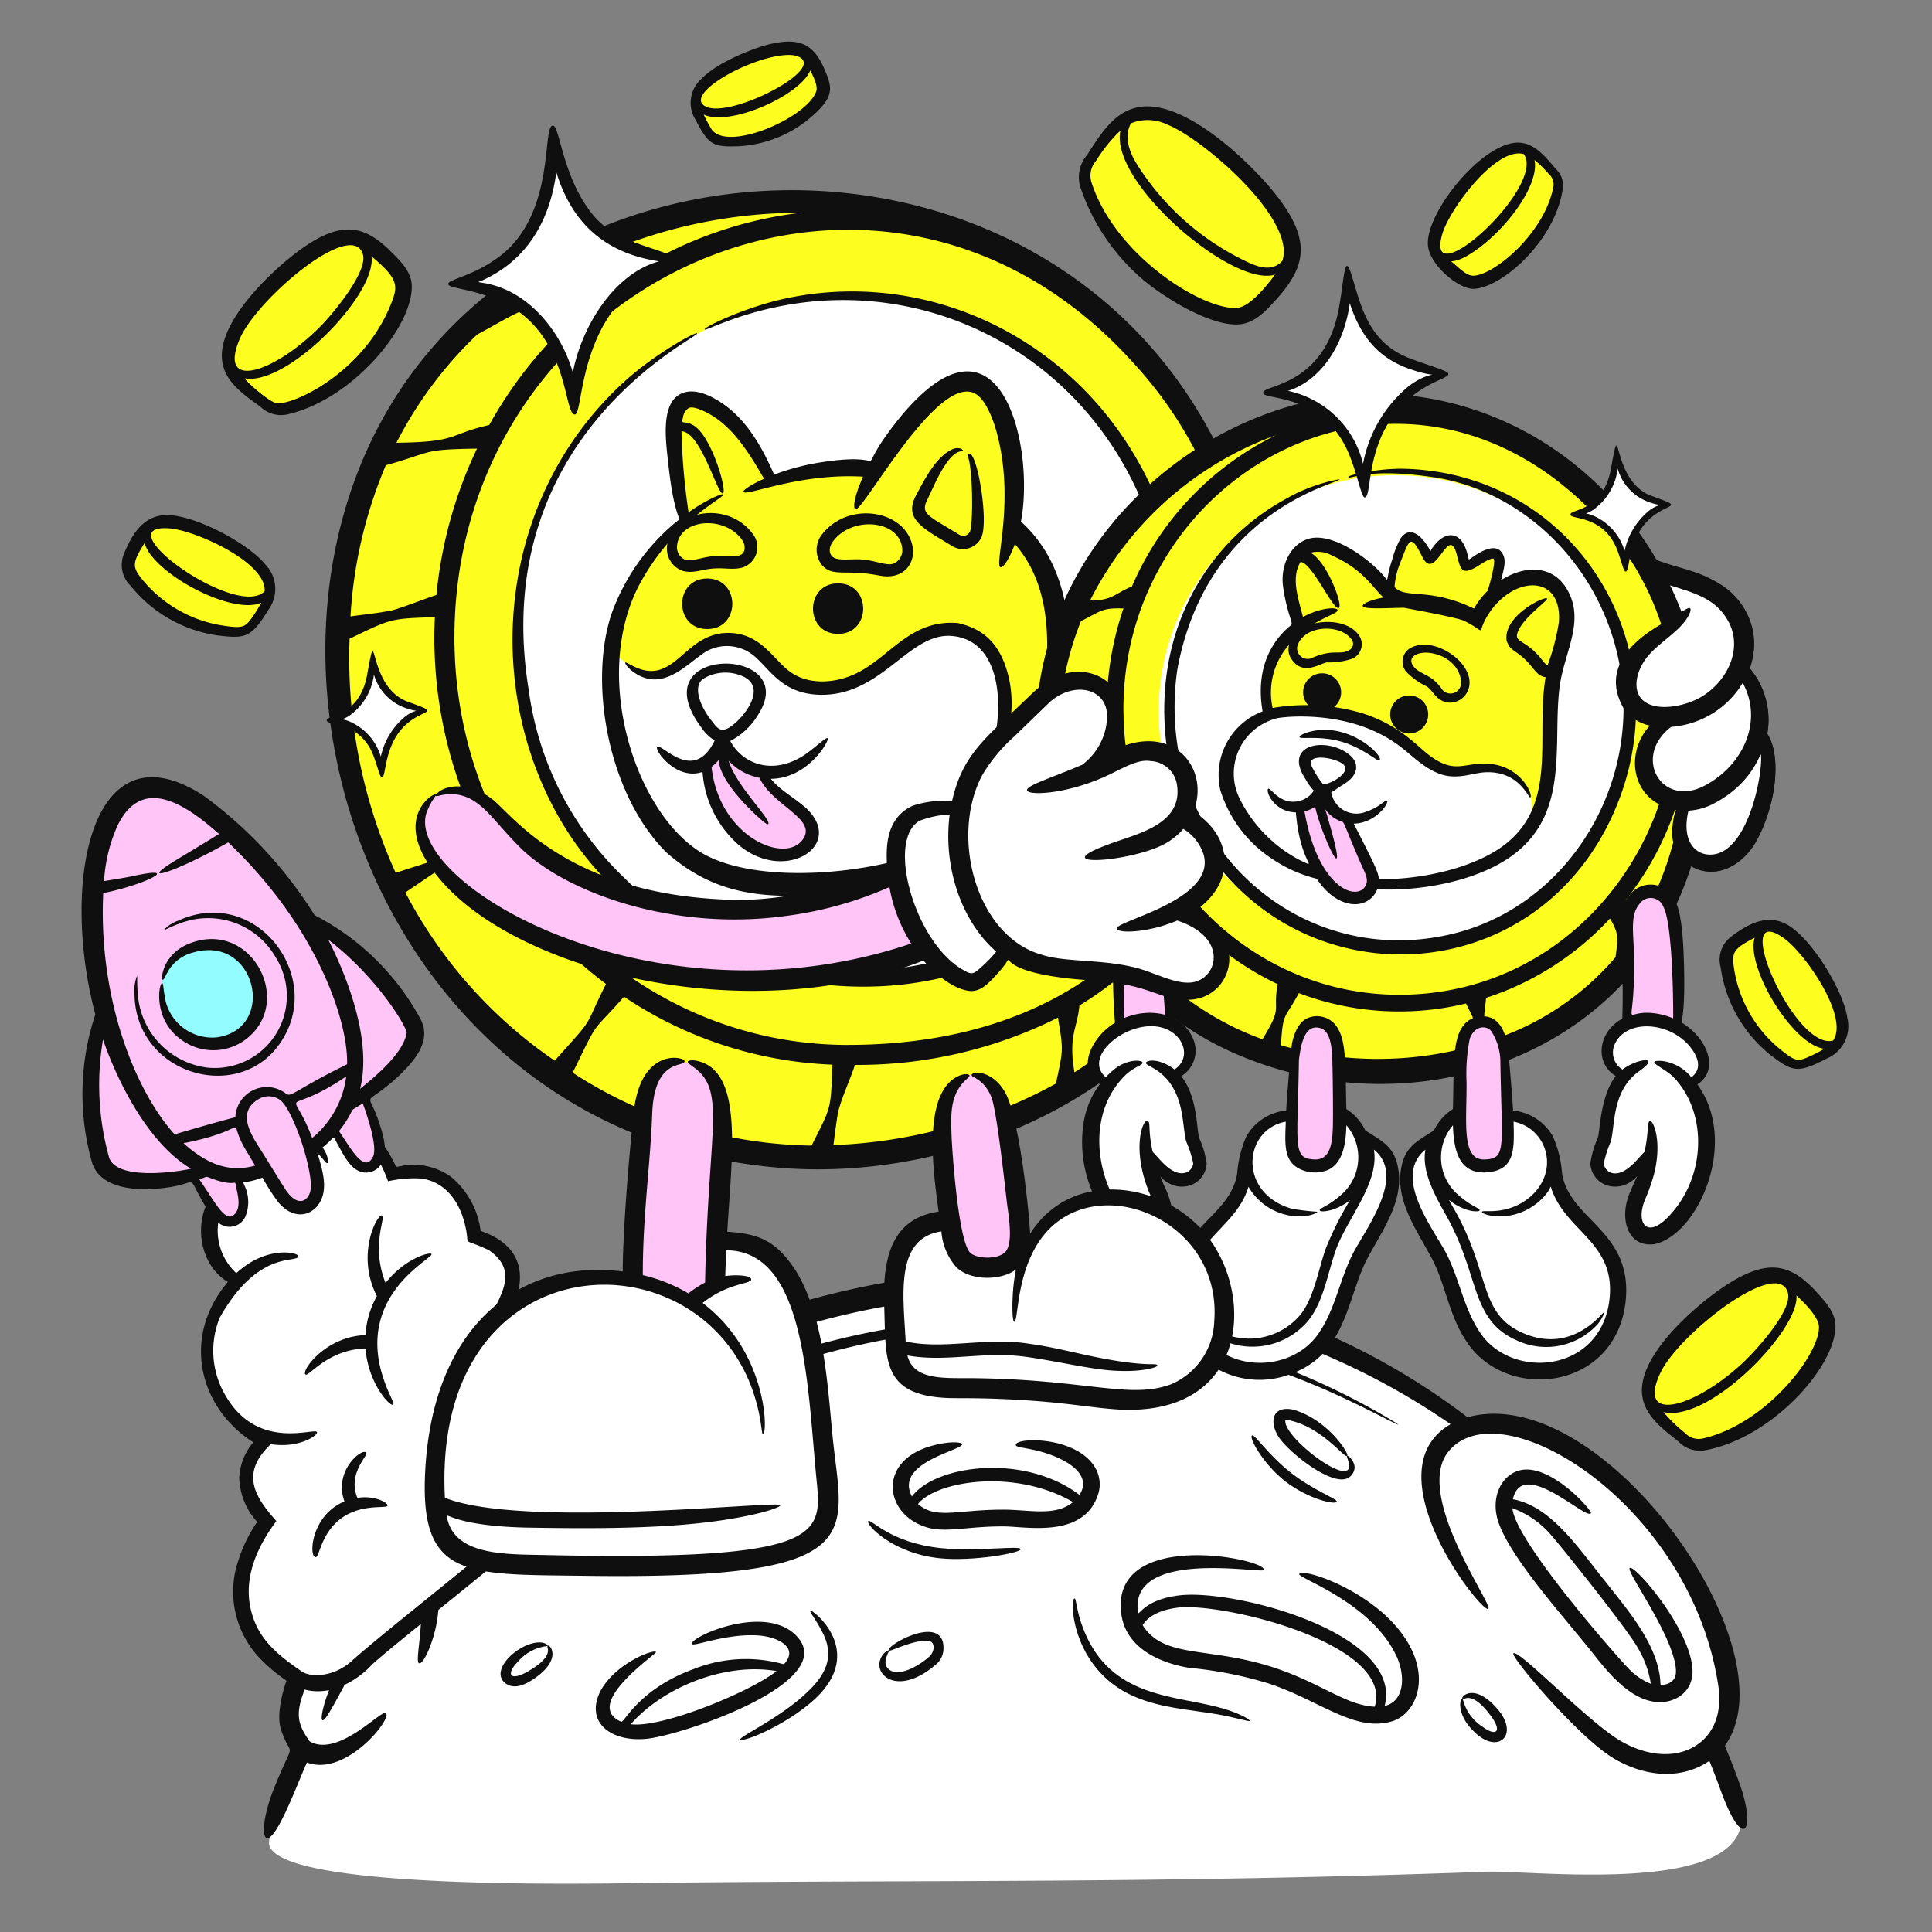 <svg xmlns="http://www.w3.org/2000/svg" width="320" height="320" fill="none"><rect width="100%" height="100%" fill="#808080" stroke="none"/><path fill="#FFC5F6" d="M221.44 122.288c3.475 6.712 7.875 1.424 16.32.182 1.206-.177 1.793 0 2.414 1.583.59 1.504 3.41 9.342 2.679 10.774-.463.906-1.345.976-6.133 2.224-10.24 2.664-21.403 7.029-29.147-7.56-3.708-6.984-6.034-21.819-5.644-23.592a8.049 8.049 0 0 1 7.088-5.649c9.144-.604 6.698 10.993 12.423 22.038z"/><path fill="#fff" d="M239.747 119.2c1.211 8.509 3.211 17.195 9.821 22.699 1.844 1.536 2.804 1.107 3.83-.144 2.982-3.635 2.947-4.717 6.422-2.838a14.727 14.727 0 0 0 12.96.408c1.266-.584 4.114-2.375 5.839-.592.496.708.897 1.476 1.198 2.288 1.365 2.441 5.111 2.59 7.36.923 3.04-2.251 3.723-6.771 3.906-7.127a36.261 36.261 0 0 0 1.485-10.489 10.143 10.143 0 0 0-.597-1.739 41.325 41.325 0 0 1-1.469-7.896c-.378-2.212-1.48-1.725-1.92-4.413-.334-2.019 1.034-6.058-3.149-10.72-5.07-5.643-11.142-4.603-15.425-7.464-4.364-2.915-6.73-10.525-12.652-10.162-3.297.202-5.75 3.477-6.126 6.76a19.242 19.242 0 0 0 2.122 9.563c.92 2.151.729 2.751-.058 4.039-4.453 7.273-4.664 7.824-5.299 8.201-1.053.626-3.448-.059-6.952 1.853-2.021 1.098-1.651 4.351-1.296 6.85z"/><path fill="#0F0F0F" d="M292.715 121.531c.338-1.91.253-3.87-.248-5.744a13.275 13.275 0 0 0-2.656-5.099c2.282-6.341-.771-13.266-9.509-16.063-3.857-1.268-7.083-1.745-9.76-4.216-2.707-2.53-4.44-6.355-8.197-8.497-8.82-4.923-17.811 6.749-8.865 18.454a24.812 24.812 0 0 0-6.199 9.391c-8.278-1.541-9.841 2.677-9.236 11.065-1.543.356-12.517 4.082-13.552 3.546-3.466-1.795-5.909-14.08-6.623-17.906a7.924 7.924 0 0 0-4.257-5.873c-2.4-1.165-4.4-.717-4.372-.346.013.48 3.444.944 5.052 3.795.96 1.653.684 2.866 1.308 6.964.48 3.168 2.986 13.001 5.472 14.825 3.295 3.08 3.304 2.603 17.356-1.669 1.92 12.184 5.249 9.658.518 11.143-8.835 2.776-19.216 6.933-27.477-4.088-4.293-5.73-6.92-16.09-8.211-23.738-.944-5.12 5.346-6.72 5.28-7.174-.043-1.056-8.266.845-7.608 7.457.662 8.532 3.238 19.261 7.885 25.44 10.021 13.341 22.731 7.901 34.166 4.312 1.815 3.114 6.095 8.544 9.339 6.968 1.624-.737 2.474-2.345 4.669-5.409a16.743 16.743 0 0 0 20.176.18c1.213 5.623 8.343 7.344 12.861 1.44 2.907-3.782 5.822-14.289 2.688-19.158zm-4.058-8.424c3.464 6.4.018 13.786-6.459 17.102-7.091 3.562-11.854-4.936-5.385-9.82a15.133 15.133 0 0 0 11.844-7.282zm-33.348 24.64c-4.402 4.787-3.612 5.389-6.44 2.544-5.56-5.586-8.426-17.95-7.68-25.489.3-1.92.928-2.455 2.72-2.677a15.015 15.015 0 0 1 2.796-.071 32.915 32.915 0 0 0 3.12 18.226 29.773 29.773 0 0 0 5.484 7.466v.001zm-2.496-8.939a31.541 31.541 0 0 1-3.068-16.656 21.885 21.885 0 0 1 5.242-10.002c1.76 1.952 3.795 3.935 3.458 6.62-.144 1.408-.48 2.251-.236 2.368.32.182 2.32-2.153 1.706-5.261-.53-2.712-2.859-4.949-4.352-7.323-5.869-9.28-.373-16.935 5.19-13.722 2.76 1.514 4.671 5.333 7.52 8 3.284 3.067 7.005 3.613 10.988 4.949 15.459 5.024 5.44 21.44-5.234 19.2-3.077-.589-3.862-3.567-2.56-6.453 1.618-3.581 5.301-5.144 7.272-7.52 1.072-1.248 1.355-2.138 1.182-2.254-.204-.14-.825.449-2.044 1.289-2.434 1.76-6.644 3.149-8.879 7.266-2.494 4.667-.662 9.707 4.293 10.852-4.613 4.981-2.65 12.892 4.278 14.026a11.517 11.517 0 0 0-.531 2.469c-10.158 6.534-19.693 1.584-24.225-7.856v.008zM284 141.488c-2.978.512-5.6-1.973-4.338-7.213a10.4 10.4 0 0 0 4.066-1.112c6.833-3.494 7.877-8.945 7.944-8.097.297 3.363-2.117 15.481-7.672 16.422z"/><path fill="#fff" d="M48.96 290.28c-.48-4.371-4.869-7.13 4.187-20.85 3.638-5.512 5.14-6.944 12.64-8.704 2.584-.606 3.746-.7 7.25-5.489.13-.179 4.099-6.85 7.179-7.762 1.041-.309-.491-.907 18.787-14.541 7.029-4.971 17.792-9.374 18.65-9.859 10.56-5.963 44.134-12.51 58.211-10.765 5.92.735 10.107.112 15.821 1.834 14.06 4.238 30.539 6.936 42.15 15.93a48.885 48.885 0 0 0 8.08 5.318c4.722 2.269 12.067-6.018 32.984 18.187 6.522 7.546 12.206 18.699 11.422 28.64-.32 4.115-3.649 5.12-1.624 8.725.556.986 3.85 9.936 3.703 11.061-1.539 11.84-34.691 7.741-42.28 8.017-54.435 1.975-92.037 1.328-138.069 1.84-7.52.085-64.814 1.469-63.475-6.968.773-4.82 4.832-10.572 4.384-14.614z"/><path fill="#0F0F0F" d="M280.332 276.626c-.257-6.765-9.627-17.57-10.4-16.917-.489.411 3.607 6.147 6.071 11.6.699 1.576 2.24 5.296 1.28 6.773-.344.45-.833.767-1.384.899-1.346.32-.573.405-1.152-2.312-1.155-5.391-5.335-10.24-8.736-14.576-4.557-5.629-9.048-12.592-15.429-13.771 1.534-7.04 12.082 3.476 12.92 2.324.304-.412-6.72-8.353-11.742-7.118-3.052.726-5.034 4.547-3.52 8.752 2.256 6.293 11.379 16.15 16.105 22.208 2.288 2.88 5.397 6.438 8.987 7.248 3.159.824 7.125-.914 7-5.11zm-10.334 0c-1.176-1.082-19.008-21.181-19.498-26.82a15.156 15.156 0 0 1 6.512 4.573c1.413 1.563 12.32 15.186 14.144 18.367a16.776 16.776 0 0 1 2.274 6.142 10.393 10.393 0 0 1-3.432-2.258v-.004zm-36.424-3.861c-4.692-8.979-18.124-13.28-18.377-12.04-.203.672 11.661 4.569 15.961 13.28 1.684 3.339 1.565 7.779-1.822 8.558 3.162-12.027-24.749-19.392-33.944-18.326-6.202.718-6.814 3.744-6.92 2.758-1.403-10.579 20.64-6.293 20.835-6.957.664-1.824-25.521-7.076-23.581 7.322.716 5.304 5.866 8.011 11.296 8.894a65.037 65.037 0 0 1 13.189 2.612c8.123 2.678 13.97 7.908 20.01 6.331 3.969-.951 6.55-6.37 3.353-12.432zm-22.492 3.469c-10.864-3.592-18.276-1.404-21.823-7.063 1.235-1.987 3.992-2.736 6.32-2.944 8.178-.547 35.311 6.274 32.117 16.456-4.789-.227-8.878-3.902-16.614-6.449zm-29.733-33.226c-3.188-5.23-13.32-4.96-13.098-3.651.037.416 1.92.416 4.64 1.224 3.798 1.147 8.093 3.63 5.907 7.016-9.269-6.973-23.904-4.917-27.75.264-3.04-5.653 8.563-7.68 8.31-8.671-.078-.32-1.966-.56-5.04.29-9.014 2.49-7.83 11.19-1.089 13.403 3.152 1.098 6.852-.07 12.816-.065 3.68-.06 13.6 2.214 15.902-5.533a5.432 5.432 0 0 0-.598-4.277zm-15.308 7.04c-7.603 0-11.012 1.666-13.988-.941 3.128-3.864 16.054-5.896 25.673-.32-2.936 2.451-7.296 1.232-11.685 1.261zM59.056 275.547c-2.975 5.167-5.036 9.581-5.636 9.378-.56-.189.623-5.111 3.716-10.483 3.092-5.373 6.755-8.866 7.2-8.48.476.417-2.306 4.419-5.28 9.585zm73.281-4.115c-4.976-6.293-18.323-.214-17.713.866.265.47 5.398-1.648 10.491-1.44 3.2.065 7.48 1.838 4.722 4.8a23.297 23.297 0 0 0-14.781.729c-9.343 3.36-11.624 9.027-12.187 8.775-6.508-2.88 5.92-11.221 5.784-11.52-.232-.573-6.628 1.75-9.181 6.409-2.615 5.12 1.579 8.434 7.379 7.97 5.331-.365 31.405-8.967 25.486-16.589zm-27.873 14.154c5.44-6.176 15.68-10.274 24.16-8.8-4.237 3.388-18.941 9.48-24.16 8.8zm107.291-47.626c-1.579-2.52-.982-5.189 2.421-4.48 5.693 1.581 9.387 7.344 8.96 7.68-.48.373-4.066-4.64-9.418-5.872-.169-.054-.817-.16-.825-.011-.32 2.88 11.296 11.6 10.536 7.128-.16-.717-.421-1.165-.293-1.245.192-.138 1.176.8 1.232 1.822a2.07 2.07 0 0 1-1.28 1.906c-2.863 1.128-9.842-4.549-11.333-6.928zm-97.664 12.28c-2.925-.52-4.509-2.757-1.69-4.8 4.996-3.153 11.744-2.027 11.703-1.478-.045.589-6.223-.082-10.674 3.04-.144.081-.675.494-.563.605 1.888 2.158 16.208-.562 12.358-3.023-.64-.361-1.144-.469-1.12-.617.036-.236 1.386-.335 2.18.31a2.063 2.063 0 0 1 .548 2.24c-1.073 2.843-9.972 4.203-12.742 3.723zm40.841 25.522c-5.784 4.944-9.856 2.107-9.212-.618.299-1.264 1.376-1.92 1.508-1.749.122.138-1.168 1.818-.2 2.907 1.562 1.76 5.112-.377 6.778-1.808 1.094-.939 1.014-2.339.298-2.617-2.264-.613-6.661 1.76-6.88 1.518-.743-.763 9.104-6.321 9.048-.411a3.461 3.461 0 0 1-1.34 2.778zM83.75 278.84c-3.04-2.317 2.903-7.394 6.172-6.747.61.121.82.496.748.544a7.553 7.553 0 0 0-4.992 2.71c-1.85 1.898-1.29 3.258 1.855 1.44 4.389-2.545 2.976-3.928 3.137-4.144.186-.613 2.805 2.037-2.299 5.463-1.44.958-3.14 1.744-4.62.734zm160.876 8.414c-3.711-3.2-2.759-6.316-2.333-5.827a7.534 7.534 0 0 0 3.313 4.611c2.125 1.6 3.386.86 1.191-2.017-3.077-4.032-4.271-2.459-4.504-2.594-.656-.107 1.661-3.048 5.707 1.6 3.64 4.173.357 7.45-3.374 4.227z"/><path fill="#0F0F0F" d="M187.797 280.968c-10.434-4.56-10.65-16.368-9.808-16.206.297-.016.28 2.214 1.582 5.387 4.462 10.88 14.47 10.616 22.098 12.585 3.484.9 5.422 2.098 5.318 2.28-.11.234-2.131-.532-5.573-1.108-4.517-.757-9.225-1.018-13.617-2.938zm-32.117-22.87c-7.968-.8-12.402-5.725-11.864-6.163.449-.432 3.593 3.612 12.043 4.48 5.894.603 13.138-.471 13.216.16.078.63-7.914 2.08-13.395 1.523zm-19.85 22.451c-4.328 4.64-12.921 8.245-13.203 7.539-.19-.48 7.56-3.966 11.958-8.691 2.56-2.743 3.397-5.482 1.74-8.84-1.152-2.336-2.338-3.637-2.119-3.813.263-.235 8.738 6.19 1.624 13.805zm76.97-35.259c-3.52-2.754-6.027-7.2-5.419-7.535.44-.245 2.611 3.187 6.462 6.199 3.851 3.011 7.706 4.292 7.574 4.779-.148.547-4.675-.359-8.617-3.443z"/><path fill="#0F0F0F" d="M288.112 295.374a124.396 124.396 0 0 0-2.429-6.217c11.488-15.691-20.11-60.583-42.622-54.415-51.456-39.329-131.373-30.608-174.97 24.06-11.38-2.743-24.035 20.652-21.504 27.82 1.784 5.136 2.357.74-1.216 9.613-1.694 4.189-2.08 7.927-1.198 8.191 1.625.491 5.174-9.228 6.667-12.503 6.435 2.458 14.23-7.36 13.072-8.182-.821-.581-7.867 7.397-12.62 4.688-2.03-2.861-2.36-4.527-.913-8.37 2.08-5.241 4.8-11.017 8.992-14.75 3.538-3.237 9.31-5.368 10.16-.523.776 4.267-.85 10.4-.133 10.7.82.362 3.13-4.96 3.227-9.428a124.702 124.702 0 0 1 151.743-33.628c2.827 1.293 9.44 4.871 6.445 2.994-51.3-30.838-119.095-19.296-158.43 27.84a5.793 5.793 0 0 0-1.92-3.33c45.071-52.049 119.417-58.833 169.802-24.04-13.39 7.716 5.141 31.404 6.248 30.586.876-.64-12.96-19.605-6.24-26.469 9.168-9.851 40.594 9.962 44.48 40.259.041.706.03 1.413-.032 2.117-.536 7.173-8 10.72-16.225 6.011-5.455-3.147-17.005-15.36-17.829-14.545-.528.521 10.4 13.473 16.264 17.179 5.077 3.162 11.306 3.966 16.19.626a121.96 121.96 0 0 1 1.863 4.84c3.865 10.649 5.896 6.494 3.128-1.124z"/><path fill="#FDFE1F" d="M208.96 111.96c-.32-9.218-1.49-32.77-19.725-53.075-43.498-48.432-136.296-26.208-133.173 53.792 1.76 45.12 36.17 76.264 74.298 78.891 4.121.283 41.637 2.065 64.459-26.595 15.846-19.908 14.469-43.448 14.141-53.013z"/><path fill="#0F0F0F" d="M210.926 112.8C207.688 23.632 106.606 9.625 68.177 61.882 34.776 107.288 61.76 188.785 130.221 193.5c22.934 1.58 50.139-7.263 66.11-27.32 15.818-19.864 14.96-43.352 14.595-53.381zm-12.48 33.872a70.848 70.848 0 0 0 8.619-22.419 71.299 71.299 0 0 1-8.614 31.868c-1.75-5.744.642-9.401.002-9.449h-.007zm-58.021 26.401c-35.926 0-65.156-30.272-65.156-67.48 0-59.441 70.71-91.953 112.512-45.408a67.155 67.155 0 0 1 17.8 45.408c0 14.207-3.247 28.837-10.88 40.829-.2-.022-12.378 26.647-54.269 26.647l-.007.004zm34.466 6.4a83.045 83.045 0 0 1-36.85 10.189c.023-.16.717-5.76.901-5.941.685-2.465 2.08-5.432 2.653-7.339a74.12 74.12 0 0 0 33.627-7.825c.987 5.656.819 5.39-.325 10.92l-.006-.004zM72.288 98.545c-1.52.48-6.952 2.589-7.616 2.589-2.053.435-4.59.666-6.616.96a74.949 74.949 0 0 1 5.851-25.03c7.982-2.232 5.78-2.613 15.098-2.755a72.056 72.056 0 0 0-6.717 24.235v.002zM132.64 35.24a66.705 66.705 0 0 0-30.48 11.66c-3.703-.554-7.81.868-15.603 2.367A82.434 82.434 0 0 1 132.64 35.24zM79.065 55.39c6.445-3.398 9.6-6.323 18.888-5.299A70.695 70.695 0 0 0 81.027 70.4c-6.88 1.544-4.91 2.816-15.36 2.936A66.192 66.192 0 0 1 79.065 55.39zm-21.163 50.4c6.99-3.352 6.61-3.315 14.128-3.577a72.464 72.464 0 0 0 7.389 35.507c-8.778 5.795-4.397 3.691-13.877 6.856a86.149 86.149 0 0 1-7.64-38.781v-.005zm9.239 42.026c9.092-6.103 4.694-3.589 13.996-6.84a70.583 70.583 0 0 0 19.231 22c-3.928 7.824-1.49 4.894-8.491 12.704a76.77 76.77 0 0 1-24.736-27.861v-.005.002zm27.716 29.853c4.568-9.36 2.808-6.116 8.498-12.581a66.495 66.495 0 0 0 34.514 11.251c-.274 7.709-.202 6.91-3.442 13.405a74.434 74.434 0 0 1-39.57-12.071v-.004zm83.109-.061c-1.043-6.163.44-7.096.823-11.067a57.932 57.932 0 0 0 16.731-15.456c.912 3.36.909 3.48.427 9.081a63.036 63.036 0 0 1-17.981 17.447v-.005z"/><path fill="#fff" d="M140.522 48.995c-30.156 0-54.602 25.503-54.602 56.96 0 31.456 24.446 56.96 54.602 56.96 30.155 0 54.603-25.504 54.603-56.96 0-31.457-24.447-56.96-54.603-56.96z"/><path fill="#0F0F0F" d="M193.6 100.523c-3.92-35.286-33.992-55.473-63.824-49.905-8.047 1.502-12.911 4.247-13.056 3.956-.204-.401 6.662-3.619 12.838-5.012 30.08-6.79 62.262 13.708 66.586 50.739 3.436 74.7-79.148 78.88-103.826 34.635-12.586-22.56-9.472-53.456 11.605-72.184 4.614-4.1 11.345-7.9 11.541-7.531.419.648-34.72 16.87-27.906 58.976a52.76 52.76 0 0 0 15.962 31.323c9.536 9.552 22.328 14.529 32.116 15.049a56.54 56.54 0 0 0 17.056-.841c29.581-4.835 42.015-29.251 40.908-59.205z"/><path fill="#FDFE1F" d="M105.316 130.729c-7.36-13.841-5.824-30.636 7.012-43.892 1.451-1.5.972-1.404.47-3.412-4.862-19.448 2.309-24.467 13.366-5.985 1.034 1.728 1.559 1.909 3.084 1.715 15.022-1.9 15.14-1.82 16.308-2.326 3.468-1.504 5.317-7.2 8.679-10.474 2.333-2.266 6.179-3.52 8.832-1.646a8.872 8.872 0 0 1 2.861 4.662c3.612 10.922 1.638 17.525 2.465 19.317.827 1.792 4.296 2.309 6.314 12.584 1.941 9.881 1.259 15.95-1.643 23.569-4.722 12.397-10.004 15.34-22.629 19.285-13.167 4.114-35.2 3.867-42.631-7.985a35.9 35.9 0 0 1-3.603-9.101l1.115 3.689z"/><path fill="#fff" d="M101.256 107.376c2.99 4.198 7.633 4.918 11.101 2.459 1.584-1.12 2.748-2.838 4.51-3.654 6.098-2.826 11.098 5.561 16.24 7.392 9.906 3.52 14.658-9.378 23.246-9.303a10.133 10.133 0 0 1 8.813 6.855c3.635 9.664-3.747 22.805-10.797 30.352-4.076 4.365-25.777 4.979-31.2 3.827a41.303 41.303 0 0 1-9.844-3.976 33.075 33.075 0 0 1-5.805-5.664c-6.72-9.222-6.528-29.334-6.386-27.36l.122-.928z"/><path fill="#FFC5F6" d="M122.902 126.496c1.266.48 2.907.539 3.551 1.731.144.334.27.677.372 1.024.943 2.448 10.88 7 6.5 10.862a7.763 7.763 0 0 1-4.767 1.472c-5.822-.112-10.809-7.292-11.576-13.515a2.065 2.065 0 0 1 .683-2.049c3.189-3.621 2.285-.647 5.237.475z"/><path fill="#0F0F0F" d="M169.099 86.387c2.39-12.464-3.474-38.056-20.573-16.58-8.147 10.366.64 4.732-12.414 6.745a38.8 38.8 0 0 0-7.89 2.062c-1.937-4.417-4.433-8.915-8.401-11.68-1.948-1.353-4.648-2.704-6.831-1.808-3.766 1.546-2.67 8.202-2.24 12.205 1.16 10.291 2.659 7.896.871 9.418a35.146 35.146 0 0 0-10.376 15.04c-3.796 11.619-.416 29.891 9.104 39.384 8.291 7.315 16.454 7.7 27.483 6.936 8.113-.599 16.88-2.432 23.881-6.701 7.106-4.141 10.442-9.936 12.712-16.6 3.672-13.261 4.879-29.192-5.326-38.42zm3.986 26.421c-1.12 10.384-4.341 20.08-13.352 25.347-10.88 6.552-33.12 8.859-43.063 3.36-11.283-6.248-19.04-29.686-10.533-45.12 5.796-10.451 13.98-13.976 13.666-14.518-.051-.101-.877.134-2.318.875a28.28 28.28 0 0 0-3.439 2.104 106.585 106.585 0 0 1-1.169-13.42c3.185.058 5.963 10.525 6.835 10.274.825-.18-1.818-9.393-4.779-11.212-1.696-1.049-2.192.08-1.796-1.405a2.136 2.136 0 0 1 .935-1.51c.766-.409 2.894.59 4.265 1.503 3.591 2.383 6.063 6.488 8.21 10.216-2.309 1.024-3.52 1.92-3.41 2.16.362.837 9.135-3.136 19.807-2.512-1.362 3.06-1.76 5.205-1.251 5.395 1.259.47 13.852-22.992 20-19.04 1.568.99 2.72 4.013 3.243 5.784 3.36 11.639-.32 22.426.773 22.852.388.16 1.44-1.226 2.38-3.84 5.394 6.14 5.901 14.624 4.996 22.707z"/><path fill="#0F0F0F" d="M151.772 81.947c1.388-2.56 3.324-6.42 6.052-7.563.996-.418 1.739.088 1.664.269-.12.294-1.312-.605-3.645 3.52-.81 1.43-1.333 2.668-2.455 5.038-.763 1.997.653 2.367 5.52 5.367a1.239 1.239 0 0 0 1.403-.1 1.24 1.24 0 0 0 .316-.38c.454-.759.585-7.433-.023-11.35-.142-.908-.424-1.348-.296-1.467 1.354-1.648 3.567 11.024 2.218 13.76a3.353 3.353 0 0 1-2.045 1.754 3.373 3.373 0 0 1-2.677-.297c-4.9-2.999-8.238-4.474-6.032-8.55zm15.233 29.954c-1.479-5.882-4.679-7.853-8.359-8.704-8.105-.677-11.444 6.038-17.348 8.576-3.453 1.488-7.68 1.624-10.618-.64-2.65-2.039-4.64-6.024-9.576-6.29-7.68-.411-9.066 8.654-15.776 5.702-1.082-.48-1.63-.918-1.75-.8-.096.088.24.762 1.321 1.546 5.039 3.645 9.147-1.725 12.2-3.461a7.004 7.004 0 0 1 7.762.778c2.664 2.216 4.64 6.28 10.838 6.464 10.349.31 14.779-10.322 21.936-9.738 7.087.576 8.559 8.984 7.271 16.138-1.464 8.134-5.999 13.216-5.535 13.6.855.816 10.576-11.467 7.634-23.171zm-15.823-21.203c-.96-6.157-10.6-7.93-15.065-2.146a4.08 4.08 0 0 0 .043 5.064c1.858 2.04 3.778.598 9.562 1.725 3.98.74 5.856-2.053 5.46-4.643zm-3.208 2.66c-.96.347-2.507-.302-4.388-.608-1.831-.297-3.941.133-5.141-.245-1.24-.39-1.234-1.76-.555-2.72 3.124-4.423 11.136-3.707 11.552 1.11a2.41 2.41 0 0 1-1.468 2.463zm-23.363-5.019c-4.131-5.46-13.146-3.86-14.098 1.854a3.913 3.913 0 0 0 2.357 4.283c1.669.618 3.266-.126 4.96-.284 2.179-.23 3.442.269 5.15-.195a3.545 3.545 0 0 0 1.631-5.658zm-1.303 2.72c-.342 1.778-3.27.752-5.716 1.12-1.76.266-3.216.86-4.108.525a2.254 2.254 0 0 1-1.347-2.316c.439-4.515 7.939-5.068 10.805-.921.32.467.45 1.037.366 1.597v-.005z"/><path fill="#0F0F0F" d="M133.427 133.771c-2.106-1.824-4.27-2.928-5.75-4.773 6.23-.041 9.771-6.424 9.412-6.72-.259-.221-1.464 1.032-3.576 2.581-5.44 3.77-10.588 1.645-12.556-2.134a11.383 11.383 0 0 0 4.532-4.224c7.628-11.544-19.68-11.984-9.369 1.936a7.415 7.415 0 0 0 2.251 2.217c-3.51 7.232-8.728.391-9.507 1.067-.541.471 3.158 5.648 7.499 4.128a17.747 17.747 0 0 0 5.952 12.077c7.755 6.547 17.862.011 11.112-6.155zm-15.694-14.56c-1.44-1.845-3.13-5.205-1.349-6.72a7.034 7.034 0 0 1 5.997-.723c5.484 1.737.376 7.688-1.749 8.822-1.397.725-1.863-.043-2.899-1.376v-.003zm15.334 19.68c-2.75 4.438-13.955-.15-15.213-11.869 3.115-2.47-1.968-1.077 6.965 7.607 1.357 1.264 2.222 2.014 2.4 1.872.755-.584-5.28-6.274-6.538-10.501a9.232 9.232 0 0 0 5.101 2.819c2.152 4.621 9.439 6.739 7.285 10.078v-.006zm-15.926-43.069c-5.533 0-5.538 8.367 0 8.367 5.537 0 5.539-8.368 0-8.368v.001zm21.673.802c-5.533 0-5.541 8.366 0 8.366s5.538-8.368 0-8.368v.002z"/><path fill="#FDFE1F" d="M280.758 121.048c-1.932-32.728-26.889-54.582-54.22-53.864-25.76.677-52.612 22.827-53.101 53.883-.339 21.453 11.432 42.437 31.299 51.384 33.918 15.275 78.806-4.211 76.022-51.403z"/><path fill="#fff" d="M231.608 78.72a39.105 39.105 0 0 0-28.434 66.55 39.115 39.115 0 0 0 20.013 10.866 39.114 39.114 0 0 0 40.319-16.525 39.106 39.106 0 0 0 6.632-21.787 38.82 38.82 0 0 0-38.53-39.104z"/><path fill="#0F0F0F" d="M240.616 154.666c21.539-5.212 34.485-30.172 25.299-52.455-5.289-12.829-16.55-21.315-28.169-23.115-11.62-1.8-14.28.507-14.426-.104-.069-.29 5.091-1.478 9.454-1.344 28.468.885 45.567 29.506 35.116 55.52-14.128 35.166-63.429 32.96-73.986-5.659-4.253-20.197 4.666-37.008 18.981-44.823a28.31 28.31 0 0 1 8.96-3.315c.251.706-21.831 4.755-26.829 31.431a42.813 42.813 0 0 0 .202 13.852c.067.557 1.001 4.263 1.212 4.8 5.983 18.386 24.36 30.007 44.186 25.212z"/><path fill="#0F0F0F" d="M282.694 120.934c-1.976-33.472-27.505-56.448-56.208-55.69-26.14.689-54.475 23.27-54.988 55.791-.364 22.909 12.675 44.283 32.441 53.184 35.581 16.021 81.611-4.88 78.755-53.285zM269.29 149.07a50.6 50.6 0 0 0 9.462-19.497 52.265 52.265 0 0 1-8.915 26.011c-1.037-2.624-.189-4.832-.547-6.514zm-37.548 15.695c-25.182 0-45.668-21.213-45.668-47.288 0-39.216 45.528-64.336 76.897-33.44 30.739 30.277 8.663 80.728-31.229 80.728zm-37.937-16.197c-3.36 3.2-1.882 3.954-7.541 6.432a55.365 55.365 0 0 1-10.133-23.878c3.594-3.05 3.57-2.88 8.208-3.32a50.645 50.645 0 0 0 9.466 20.766zm17.494-76.467a49.632 49.632 0 0 0-23.808 25.019c-2.825 1.162-3.229 2.371-6.936 2.33a55.634 55.634 0 0 1 30.744-27.35zm-32.259 30.768c3.402-1.669 3.379-2.2 7.04-2.093a51.676 51.676 0 0 0-2.347 23.384c-3.856 1.958-2.25 2.491-8.053 3.68a51.61 51.61 0 0 1 3.36-24.971zm9.21 54.627c4.404-5.373 2.804-3.139 8-5.989a48.784 48.784 0 0 0 15.377 11.504c-.907 4.762.944 3.496-2.529 9.12a48.623 48.623 0 0 1-20.855-14.635h.007zm23.918 15.635c.32-5.691.661-4.278 2.958-8.64a47.035 47.035 0 0 0 27.68 1.722c1.733 3.448 1.656 2.985 1.197 7.009a58.384 58.384 0 0 1-31.843-.091h.008zm34.99-.893c-1.782-3.462-1.374-3.083-1.016-6.96a48.301 48.301 0 0 0 20.53-13.147c1.467 2.551 1.333 3.122.907 6.416a45.577 45.577 0 0 1-20.427 13.691h.006z"/><path fill="#FDFE1F" d="M213.945 100.64c-2.312-5.96.772-10.037 4.216-10.155 6.352-.218 10.38 6.611 10.541 6.73 2.663 1.947 2.168-8.032 5.058-7.783.502.043.745-.11 1.309.439 1.472 1.44 1.12 2.37 1.571 2.387 1.11.041 1.513-1.92 3.056-2.576a1.953 1.953 0 0 1 1.584.427c.379.376 1.017 3.192 1.881 3.242 1.22.07 1.516-1.04 3.703-1.519 1.091-.238 1.872.303 1.787 1.416-.013.16-1.301 4.915-.413 4.42 3-1.671 7.399-2.508 9.568.175 2.4 2.971.304 8.976-.461 15.155-1.017 8.239.879 20.565-6.848 27.064-3.148 2.65-13.31 7.167-20.288 6.474-3.756-.371-2.958 1.067-4.555 2.232-2.606 1.904-5.542-2.254-6.785-3.232-3.703-2.909-9.02-1.299-13.506-10.56-2.84-5.862-2.922-12.408 2.341-15.866 1.067-.7.731-.492 1.163-.585a1.347 1.347 0 0 0 1.112-.888c.368-1.342-1.76-1.451.656-7.242 2.736-6.542 5.037-5.302 3.31-9.755z"/><path fill="#fff" d="M235.118 125.341a8.387 8.387 0 0 0 8.32 1.909c9.69-1.573 14.282 7.56 5.989 14.025-3.733 2.909-10.603 4.619-15.966 4.688-7.117.091-6.215 1.504-7.972 2.56-2.88 1.722-5.6-2.486-7.473-3.656-3.37-2.096-4.829-.16-9.477-6.117-3.246-4.16-6.251-8.915-4.586-13.937a10.64 10.64 0 0 1 7.456-6.471c5.519-1.507 14.175-.47 23.709 6.999z"/><path fill="#0F0F0F" d="M219.04 111.52a3.147 3.147 0 1 0 .003 6.293 3.147 3.147 0 0 0-.003-6.293zm14.365 3.67a3.147 3.147 0 1 0 .003 6.295 3.147 3.147 0 0 0-.003-6.295z"/><path fill="#FFC5F6" d="M217.92 142.917a13.168 13.168 0 0 0 5.301 5.472c2.425.909 4.345-.85 3.814-3.485a12.895 12.895 0 0 0-1.381-3.213c-.833-1.633-1.478-3.36-2.203-5.043-1.037-2.416-1.818-1.76-3.003-2.813-1.338-1.185-.839-2.357-5.024-.408-1.087.507 2.072 8.632 2.496 9.488v.002z"/><path fill="#0F0F0F" d="M222.205 122.854c-3.68-1.068-6.829-.344-6.96-.776-.056-.187.673-.651 2.027-.96 6.425-1.44 11.961 4.16 11.224 4.8-.336.301-2.611-1.995-6.291-3.064zm20.233-12.52c-1.616-2.329-5.534-4.422-8.449-3.185a2.607 2.607 0 0 0-1.072 4.118 11.713 11.713 0 0 0 3.416 2.434c.809.55 1.192 1.501 2.128 2.139 2.785 1.898 6.805-1.506 3.977-5.506zm-.532 3.309a1.734 1.734 0 0 1-1.445 1.21 1.742 1.742 0 0 1-1.701-.813 7.912 7.912 0 0 0-1.528-1.6c-1.31-.891-2.536-1.226-3.099-2.066-1.256-1.633.899-2.64 3.2-2.148 3.429.716 5.006 3.454 4.573 5.417zm-17.026-8.683c-2.019-2.434-6.514-2.349-8.97-1.045-1.869.973-3.2 3.266-2.105 5.085 1.897 3.13 4.872.843 5.99.707a11.762 11.762 0 0 0 4.15-.597 2.591 2.591 0 0 0 1.543-1.833 2.61 2.61 0 0 0-.021-1.233 2.61 2.61 0 0 0-.587-1.084zm-1.61 2.806c-1.313.725-2.453-.273-5.789 1.13a1.74 1.74 0 0 1-.948.24 1.753 1.753 0 0 1-1.666-2.034c.949-3.568 7.016-3.84 8.91-1.292a1.174 1.174 0 0 1 .296 1.12 1.178 1.178 0 0 1-.803.835v.001z"/><path fill="#0F0F0F" d="M259.325 97.235c-2.485-3.731-6.952-3.544-10.696-1.147.52-2.147.945-3.376.118-4.578-1.515-2.176-5.466 1.335-5.466 1.168l-.32-1.244c-.96-3.284-3.235-3.52-5.091-1.464-1.068 1.2-.828 1.4-.972 1.238-1.304-2.413-3.314-4.3-4.903-2.05a15.057 15.057 0 0 0-1.403 3.53c-1.245 3.74-.354 3.864-1.578 2.485-2.662-2.936-8.329-6.95-12.148-5.975-2.972.8-4.708 4.173-4.394 7.592.238 1.93.667 3.833 1.28 5.679.333 1.112.23.931-.216 1.318-3.445 2.947-5.525 7.656-4.408 14.04a11.256 11.256 0 0 0-7.013 13.005 21 21 0 0 0 8.352 11.264 23.043 23.043 0 0 0 7.623 3.45c3.496 5.312 8.598 5.267 10.028 1.744 7.279.368 16.708-1.388 22.464-5.658 9.501-7.059 6.533-18.422 7.738-27.878.789-5.928 4.462-11.111 1.005-16.519zm-27.381-4.067c1.477-3.789 1.662-4.944 3.635-.936 2.195 4.458 4.36-5.76 5.72-.32.64 2.416.746 3.494 3.507 1.835.384-.262 2.24-1.488 2.594-1.184.406.605-.853 4.874-1.002 5.295a13.064 13.064 0 0 0-2.26 2.942c-6.381-3.088-10.282-2.008-12.252-2.93-.235-.108-.907-.48-.901-.73.106-1.367.429-2.708.959-3.972zm-5.619 53.184c-1.002 3.16-7.922 1.387-10.255-11.954a5.583 5.583 0 0 0 1.751-.777c1.051 4.8 6.099 15.478 2.145 1.997-.8-3.021-.808-.948 1.749.262 1.235.597.178-.952 3.464 6.662.866 1.967 1.44 2.911 1.146 3.812v-.002zm-9.08-19.461c-.947-2.112 3.549-1.51 5.152-.379 1.798 1.488-2.639 3.664-3.288 3.338a15.205 15.205 0 0 1-1.864-2.96v.001zm40.947-23.803a36.171 36.171 0 0 1-1.845 7.054c-.342.026-.995-.92-1.184-1.155-2.728-3.317-4.682-2.425-3.619-4.672 1.141-2.304 4.869-4.851 4.694-5.17-.241-.54-7.374 2.828-6.689 7.023.576 1.349.731 1.219 1.894 2.096 2.571 1.834 2.735 3.638 4.557 3.904-1.68 9.838 2.101 20.845-6.741 27.717-5.261 4.041-14.222 5.833-20.875 5.737-.075-1.208-.816-2.628-4.16-9.201 3.698-.072 5.941-3.511 5.512-3.81-.246-.216-1.272 1.13-3.493 1.848a4.236 4.236 0 0 1-5.747-3.229c.71-.396 1.224-.8 1.76-1.144 2.933-1.632 2.861-3.708 1.326-5.008-3.68-3.112-11.307-1.985-7.308 4.031a8.82 8.82 0 0 0 1.326 1.843 3.85 3.85 0 0 1-2.181 1.651c-3.312.983-4.92-2.179-5.329-1.965-.568.229.817 3.84 4.548 3.92.714 8.688 3.903 9.36.8 7.983a23.11 23.11 0 0 1-9.95-9.947 9.415 9.415 0 0 1 5.667-13.527c-.035-.209 11.106-1.877 19.571 3.741 2.525 1.6 4.548 4.102 7.458 5.261 2.982 1.248 5.701-.061 7.79-.151 5.57-.294 7.191 4.269 7.471 4.16.603-.089-1.36-5.524-7.52-5.609-3.632-.024-5.189 1.701-9.28-1.44-1.987-1.509-4.85-4.93-10.959-6.88a32.924 32.924 0 0 0-14.905-.89 11.974 11.974 0 0 1 2.416-10.104c3.84-4.669 8.48-5.344 8.339-6.112-.083-.557-2.983-.365-5.72 1.144-.775-3.04-2.019-6.448-.416-9.097 1.829-.055 5.424 8.035 6.339 7.614.8-.341-1.971-7.763-4.682-9.152a4.832 4.832 0 0 1 3.629.491c5.151 2.295 6.696 5.327 8.466 6.92-2.138.4-3.51 1.034-3.437 1.392.104.568 3.119.392 6.779.303.16.032 8.868 1.6 10.04 2.188 4.359 2.159 1.44 2.436 4.48-1.83 4.381-5.83 11.77-5.608 11.178 2.072z"/><path fill="#fff" d="M271.445 108.357c-2.194 3.441-1.416 7.091 1.206 8.96 2.336 1.661 2.52 1.928.8 4.337a6.712 6.712 0 0 0 1.85 9.244c1.233.899 2.861 1.6 3.256 3.07a7.94 7.94 0 0 1-.143 2.744c-.307 3.437 2.626 6.267 5.028 6.11 1.724-.113 4.777-2.63 5.675-3.966 1.361-2.027 2.675-9.083 3.059-11.373.622-3.712-.107-3.889-.744-6.029-.76-2.56.069-5.532-1.302-7.82a10.83 10.83 0 0 1-1.49-2.434c-.502-1.795 1.6-4.68-2.4-10.749-1.909-2.894-3.765-3.597-5.069-3.606-4.16-.03-.528 2.358-.869 3.078-1.67 3.495-6.214 4.287-8.857 8.434z"/><path fill="#0F0F0F" d="M292.715 121.531c.338-1.91.253-3.87-.248-5.744a13.275 13.275 0 0 0-2.656-5.099 11.669 11.669 0 0 0-6.88-14.896c-1.646-.688-10.16-2.816-10.56-2.125-.238.397 1.787 2.203 4.762 3.331 2.904 1.184 6.622 1.856 8.8 5.359 2.88 4.432.582 9.897-3.6 12.72-2.709 1.862-7.808 2.923-10.112 1.001-2.066-1.723-1.148-5.249.822-7.52 1.888-2.208 5.093-3.971 6.488-6.336.493-.8.571-1.361.397-1.481-.411-.247-1.725.96-4.383 2.427-6.23 3.451-10.144 8.32-6.491 14.374a7.239 7.239 0 0 0 4.213 2.64c-3.819 4.16-3.2 10.813 1.85 13.197 3.585 1.829 2.304-.845 1.92 3.368a6.506 6.506 0 0 0 4.355 7.292c.98.327 2.023.416 3.045.26 7.883-1.194 11.929-17.099 8.278-22.768zm-15.902-1.142a15.13 15.13 0 0 0 11.84-7.282c3.464 6.4.017 13.786-6.46 17.102-7.1 3.568-11.836-4.956-5.38-9.82zM284 141.488c-2.978.512-5.6-1.973-4.338-7.213a10.4 10.4 0 0 0 4.066-1.112c6.833-3.494 7.877-8.946 7.944-8.098.297 3.364-2.117 15.482-7.672 16.423z"/><path fill="#fff" d="M279.281 199.701a12.157 12.157 0 0 1-4.8 4.197c-.995.593-1.742.848-2.616.014-3.459-3.296 2.792-10.754-.224-10.56-.656.04-1.6 1.59-3.66 1.786a2.933 2.933 0 0 1-2.836-1.335 4.675 4.675 0 0 1-.104-3.158c1.416-6.979 1.6-8.408 2.4-9.949 1.221-2.382 1.01-2.453-.054-3.8a4.644 4.644 0 0 1 1.035-6.48 8.856 8.856 0 0 1 3.219-1.099c2.487-.499 4.042-.605 6.976 1.953 2.011 1.76 3.68 4.013 2.744 6.525-.747 2.003-2.225 1.461-1.515 2.695a18.67 18.67 0 0 1-.565 19.211z"/><path fill="#FFC5F6" d="M269.745 161.634a26.49 26.49 0 0 1-.729-8.32c.876-5.528 7.473-8.626 8.444-2.191.448 2.97 1.837 16.4.706 17.706a7.152 7.152 0 0 1-3.968.552 24.374 24.374 0 0 0-3.742-.434c-2.221.061.44-.264-.711-7.313z"/><path fill="#0F0F0F" d="M281.136 179.61c3.68-2.4 1.678-7.295-2.008-9.86-1.294-.867.136.908-.219-10.348-.083-2.56-.251-7.93-1.44-10.196a4.4 4.4 0 0 0-3.565-2.662 4.408 4.408 0 0 0-4.069 1.8c-2.825 3.314-.664 6.56-1.133 20.379-4.094 2.227-4.603 7.387-1.078 9.504-2.56 3.239-2.608 9.04-2.976 10.248a15.712 15.712 0 0 0-1.237 4.183 4.006 4.006 0 0 0 3.533 3.848c4.203.504 5.384-4.696 2.966 1.137-1.75 4.227-.328 9.018 4.122 8.426 7.224-1.551 14.075-16.896 7.104-26.459zm-10.499-21c.033-3.452-.786-6.92.889-8.848a2.253 2.253 0 0 1 1.527-.998 2.25 2.25 0 0 1 1.763.466c.326.264.573.615.71 1.012 1.44 2.66 1.647 15.136 1.6 18.428a11.976 11.976 0 0 0-2.707-.784c-6.302-1.006-3.539 4.216-3.782-9.276zm7.435 40.8c-4.83 6.752-7.371 3.558-5.61-.701a31.78 31.78 0 0 0 1.428-4c1.52-5.616-.082-9.221-.618-9.05-.458.107-.194 2.034-.886 5.12-1.031.951-2.972 3.848-5.17 3.546a1.827 1.827 0 0 1-1.582-1.621 18.67 18.67 0 0 1 1.144-3.574c.779-2.623.11-8.44 4.747-11.733 3.822-2.696-.591-1.991-2.789-.25a3.31 3.31 0 0 1-1.163-4.437c2.149-4.177 9.885-3.435 12.973 1.533.96 1.589 1.051 3.04-.392 4.189a7.503 7.503 0 0 0-4.871-2.712c-3.245-.146.48 1.162 1.933 2.72 5.107 5.317 5.37 14.454.864 20.962l-.008.008z"/><path fill="#fff" d="M195.501 171.2a3.865 3.865 0 0 1 .779 4.496c-3.33 5.498.264-.667 2.062 14.97.112.672.12 1.357.024 2.03a3.373 3.373 0 0 1-2.377 2.547c-2.511.679-3.605-1.558-4.184-1.83-.442-.208-1.228.04-.788.851 1.109 2.04 2.652 4.64 1.791 7.335-2.653 8.32-17.655-4.2-11.2-18.336.507-1.109 1.736-2.56 1.408-3.736-.149-.536-1.08-.744-1.319-1.248-2.977-6.264 8.812-12.296 13.804-7.079z"/><path fill="#FFC5F6" d="M185.054 165.981c.826-12.471.784-14.469 1.808-16.418a3.706 3.706 0 0 1 5.558-.981 3.71 3.71 0 0 1 1.177 1.749c.901 2.509.125 15.607-.039 18.051-.076 1.173-1.947.496-5.44 1.018-2.518.376-3.436 2.205-3.064-3.419z"/><path fill="#0F0F0F" d="M179.43 186.312c-1.707 11.974 7.794 22.144 12.48 19.338 2.16-1.295 2.531-3.917 1.987-6.4a14.645 14.645 0 0 0-1.105-2.92c-3.411-8.047-1.845-10.472-2.781-10.692-.659-.209-2.638 4.389.272 11.727.371.811.677 1.651.915 2.51.365 1.611.173 3.642-1.468 3.459-5.693-1.171-11.911-16.192-3.664-24.924 1.625-1.722 3.199-1.94 3.183-2.381-.016-.469-2.24-.691-4.44.877a14.18 14.18 0 0 0-5.379 9.406z"/><path fill="#0F0F0F" d="M196.32 196.506a3.98 3.98 0 0 0 3.533-3.848 14.94 14.94 0 0 0-1.237-4.183c-.578-2.019-.114-10.321-6.176-12.504-1.583-.569-2.645-.214-2.634.071-.013.32.858.569 1.941 1.334 4.621 3.272 3.962 9.096 4.746 11.734a18.845 18.845 0 0 1 1.144 3.575 1.83 1.83 0 0 1-.509 1.086 1.833 1.833 0 0 1-1.074.535c-1.529.209-2.992-1.184-3.905-2.184-.941-1.032-1.527-1.76-1.818-1.634-.77.355 1.509 6.6 5.989 6.018z"/><path fill="#0F0F0F" d="m183.2 180.171.614-1.28c-5.654-3.419 3.52-10.849 9.325-8.459 3.245 1.335 4.213 5.266.981 6.947l.544 1.319a4.932 4.932 0 0 0 2.981-2.776 4.914 4.914 0 0 0-.125-4.071c-2.691-6.001-12.862-5.305-16.528 1.389-1.56 2.842-.934 5.528 2.208 6.931z"/><path fill="#0F0F0F" d="M184.741 170.021c2.425-.16.835 1.523 1.627-10.523.16-2.453.499-7.621 1.376-9.255a2.25 2.25 0 0 1 1.849-1.491 2.242 2.242 0 0 1 2.151 1.011c2.253 2.629-.088 7.127 1.409 19.461l1.421-.114c-.521-14.08 1.688-17.401-1.144-20.764a4.406 4.406 0 0 0-7.635.862c-1.922 3.658-1.542 16.214-1.054 20.813z"/><path fill="#FFC5F6" d="M86.08 153.947c7.49 4.288 9.747 5.109 19.4 6.232 21.365 2.485 15.2 1.92 23.218 1.235 2.459-.211 4.937-.03 7.401-.182 5.786-.355 15.421-3.68 15.879-4.347.424-.623.19-.711-3.597-10.368-1.083-2.765-3.696.248-10.061 1.585-45.315 9.53-53.026-16.853-63.416-17.11-5.275-.131-12.406 9.457 11.176 22.955z"/><path fill="#fff" d="M162.4 162.064c-2.512 1.181-4.947-1.654-6.221-2.24-2.467-1.136-6.765-9.083-6.88-12.184-.281-7.21-2.817-10.941 3.57-12.59 4.549-1.175 5.107-.948 7.611-5.544 3.149-5.776 10.526-15.188 16.837-15.932 2.933-.345 6.278 1.344 6.845 4.242.51 2.616-1.264 5.082-1.836 7.68 2.573 1.477 5.786-.504 8.735-.187a5.868 5.868 0 0 1 4.135 2.953 5.883 5.883 0 0 1 .286 5.074c-.442.898-.455 1.213.584 1.85a8.69 8.69 0 0 1 4.087 6.531 8.694 8.694 0 0 1-2.705 7.214c-1.43 1.331-1.699 2.091-.072 3.144 7.765 5.021 4.502 11.971.533 12.125-2.533.098-9.373-4.085-23.053-4.648-2.858-.118-6.198-.288-7.818-2.646-2.193.854-2.502 4.156-4.638 5.158z"/><path fill="#0F0F0F" d="M197.662 151.056c7.111-4.616 6.687-12.464.023-16.631 2.819-7.211-3.472-14.976-13.264-10.163 5.504-9.715-4.12-17.035-12.218-10.494-1.2.947-.96.88-6.344 5.92-4.078 3.891-6.808 6.88-8.176 13.029a15.913 15.913 0 0 0-6.453.72c-5.779 2.539-3.973 9.947-4.427 10.123-2.432.939-14.381 6.294-27.558 5.397-25.202-1.293-34.24-13.733-37.51-16.424-4-3.264-8.338-2.519-9.487-.922.121-.698-7.872 3.611.174 13.483 12.413 15.627 51.12 25.559 80.543 14 1.784 2.101 4.649 4.528 7.262 4.984 2.051.426 3.461-1.187 4.8-2.625 5.064-5.418-3.886-.32 15.896.945 10.176.64 11.242 3.539 16.398 3.168 7.108-.587 9.461-10.701.341-14.512v.002zM70.56 134.888a11.194 11.194 0 0 1 1.616-3.107c.057.344 1.14-.415 3.16-.224 4.428.444 6.363 4.524 11.124 9.12 7.586 7.241 25.028 13.544 43.45 11.068a62.074 62.074 0 0 0 17.41-4.816 25.764 25.764 0 0 0 3.605 9.352c-42.674 14.37-83.341-9.721-80.365-21.39v-.003zm92.584 24.736c-1.938 1.789-2.061 1.889-3.442 1.12-8.057-4.32-13.029-21.477-7.421-24.784 1.606-.621 3.3-.98 5.02-1.063-1.12 8.421 1.792 17.573 7.705 22.72a21.18 21.18 0 0 1-1.862 2.007zm33.945 3.118c-2.08.141-4.48-.945-7.166-1.91-5.986-2.123-13.224-1.303-17.331-2.688-10.778-2.967-15.323-19.376-9.947-29.675a26.985 26.985 0 0 1 5.379-6.511c.245-.235 5.793-5.635 6.056-5.849 4-3.325 9.315-2.08 9.296 2.593a10.33 10.33 0 0 1-4.131 7.968c-5.178 2.208-9.256 3.429-9.133 4.221.085.882 6.467.771 13.469-2.52 2.24-1.04 4.864-2.694 6.996-2.312a4.613 4.613 0 0 1 4.352 3.824c1.14 6.928-7.19 8.32-11.68 10.106-10.43 3.905 4.912 2.72 10.1-.463a11.064 11.064 0 0 0 2.644-2.24 7.827 7.827 0 0 1 3.285 4.018c2.571 7.696-14.457 11.2-14.301 12.48.095.891 5.301.71 10.008-1.311 8.895 2.928 6.517 10.076 2.104 10.269z"/><path fill="#fff" d="M256.16 189.315c.539 1.39.32 2.984.851 4.379.37.775.778 1.528 1.224 2.259 1.744 3.469-.281 1.887 5.12 7.461a19.256 19.256 0 0 1 4.669 7.325c.75 3.029-.619 7.381-2.08 9.867a13.277 13.277 0 0 1-5.035 4.749 13.303 13.303 0 0 1-18.063-5.525c-1.32-2.433-1.884-5.209-3.104-7.696a47.25 47.25 0 0 1-2.502-4.888c-.32-.929-.51-1.905-.859-2.827-1.413-3.742-4.589-5.352-3.397-9.72 1.466-5.371 3.099-4.461 4.595-5.722 1.81-1.524.832-4.289 7.107-4.763 7.68-.577 6.655.651 7.5 1.415.667.598 3.078 1.377 3.974 3.686z"/><path fill="#FFC5F6" d="M249.215 175.502c-.202-2.63-.869-6.742-4.14-6.22-3.188.507-3.075 5.008-3.2 7.459a112.586 112.586 0 0 0-.137 8.48c.064 2.945-.01 8.035 4.105 7.909 4.456-.143 4.514-2.677 3.372-17.628z"/><path fill="#0F0F0F" d="M258.733 194.445a18.64 18.64 0 0 0-1.491-6.141 8.494 8.494 0 0 0-6.631-4.362c-.089-1.781-.729-9.92-.992-11.252-.401-1.824-1.205-3.724-3.008-4.221a3.966 3.966 0 0 0-4.009 1.12c-2.061 2.291-1.76 6.542-1.952 14.105a8.554 8.554 0 0 0-3.144 3.541c-2.62 1.69-4.61 2.56-5.335 5.79-1.297 5.676 2.528 10.741 5.002 15.441 2.23 4.232 2.821 9.38 5.643 13.609 6.434 10.071 24.33 8.424 26.376-6 1.606-12.134-9.109-13.789-10.459-21.63zm-15.826-15.2a29.92 29.92 0 0 1 .523-7.162c.722-2.137 2.66-2.365 3.56-1.309a9.497 9.497 0 0 1 1.514 4.787c.206 14.496 1.107 16.321-2.533 16.481-3.997.217-3.014-6.18-3.064-12.802v.005zm23.611 36.457c-1.803 11.923-16.47 12.751-21.462 4.869-2.626-3.898-3.36-8.931-5.656-13.248-2.334-4.242-8.704-12.547-3.306-16.905-.668 3.704 1.66 7.739 3.624 11.236 5.354 9.683 3.86 16.931 11.416 20.32a11.501 11.501 0 0 0 13.536-2.699c.842-1.091 1.085-1.856.97-1.894-.21-.09-5.302 7.272-13.861 3.2-6.72-3.243-5.059-9.698-10.611-19.743-1.55-2.75-1.334-2.131-.418-1.531 2.432 1.565 4.304 1.422 4.32 1.168.082-.338-1.528-.771-3.36-2.413a8.157 8.157 0 0 1-2.996-5.616 8.169 8.169 0 0 1 1.939-6.064c.129 4.349 1.093 8 5.461 7.81 4.875-.31 4.704-3.789 4.577-8.403 5.221.948 7.866 7.741 2.922 12.301-3.903 3.425-8.063 2.203-8.147 2.617-.264.443 4.723 2.08 9.136-1.448 3.36-2.79 1.534-3.84 2.88-1.091 2.974 6.272 10.345 8.251 9.036 17.53v.004z"/><path fill="#fff" d="M218.451 183.829c5.213.032 6.341 3.456 7.126 4.182.575.427 1.2.782 1.863 1.054 2.782 1.503 3.793 5.143 3.267 8.261-.842 4.989-4.125 7.818-8.136 17.885-3.014 7.568-4.426 10.256-14.014 11.728-3.328.51-6.317.293-9.86-4.677-3.771-5.28-3.99-10.08-2.516-13.465 1.854-4.263 6.576-6.733 8.467-10.981 1.021-2.295 1.112-4.891 1.873-7.287a7.492 7.492 0 0 1 5.296-5.28 19.412 19.412 0 0 1 6.634-1.42z"/><path fill="#FFC5F6" d="M214.432 175.502c.202-2.63.869-6.742 4.139-6.22 3.191.507 3.075 5.008 3.2 7.459.152 2.824.198 5.652.138 8.48-.064 2.945.011 8.035-4.104 7.909-4.456-.143-4.514-2.677-3.373-17.628z"/><path fill="#0F0F0F" d="M231.478 193.021c-.729-3.242-2.72-4.101-5.339-5.792a8.541 8.541 0 0 0-3.142-3.54c-.191-7.651.072-11.857-1.951-14.104a3.977 3.977 0 0 0-4.011-1.12c-1.805.5-2.606 2.4-3.008 4.22-.211 1.075-.859 8.604-.992 11.252a8.505 8.505 0 0 0-6.635 4.365 18.79 18.79 0 0 0-1.493 6.143c-.99 5.752-6.817 7.969-9.382 13.587a14.423 14.423 0 0 0 10.194 20.22c2.856.584 5.822.288 8.507-.847 8.84-3.421 8.947-12.687 12.243-18.943 2.512-4.758 6.309-9.752 5.009-15.441zm-16.336-17.464c.335-2.631.96-5.992 3.511-5.28 1.739.43 1.95 3.347 2.019 5.14.043.943.19 9.733.07 11.876-.137 2.476-.598 4.883-3.067 4.744-3.667-.167-2.734-2.186-2.533-16.48zm9.106 31.761c-2.288 4.32-3.03 9.351-5.658 13.248-5.067 8-19.68 6.939-21.46-4.869-1.412-9.976 7.51-11.785 9.657-19.136a9.803 9.803 0 0 0 6.896 4.783c2.917.469 4.592-.496 4.507-.64a37.72 37.72 0 0 1-4.251-.509c-8.96-2.581-8-13.133-.976-14.411-.096 3.462-.47 6.456 2.298 7.821a5.743 5.743 0 0 0 4.768.142c2.515-1.226 2.891-4.574 2.974-7.371a8.154 8.154 0 0 1 1.939 6.064 8.155 8.155 0 0 1-2.996 5.616c-1.836 1.641-3.444 2.08-3.36 2.413.012.363 2.58.264 5.024-1.684a52.229 52.229 0 0 0-4.061 8.122c-1.25 3.669-1.955 8.066-4.139 10.826a11.072 11.072 0 0 1-5.103 3.447 11.072 11.072 0 0 1-6.155.191c-4.549-1.082-5.76-4.16-6.144-4-.282.098 1.334 3.758 5.829 5.131a12.053 12.053 0 0 0 12.857-3.768c2.476-3.065 3.189-7.669 4.428-11.289 1.635-5.165 7.444-11.445 6.432-17.037 5.236 4.224-.8 12.358-3.306 16.91z"/><path fill="#fff" d="M147.858 218.593c.068 3.884.88 7.983 4.32 9.821 2.436 1.299 11.531 1.968 14.289 1.909 7.234-.16 5.015-.87 12.682.522 4.333.785 11.549 1.361 15.579-.407 6.125-2.689 10.266-12.296 6.611-21.789-3.853-10.009-23.507-13.169-28.253-5.814a20.073 20.073 0 0 1-8.875 6.573 4.855 4.855 0 0 1-5.131-1.618c-1.149-1.71-.72-4.048-1.693-5.054-1.094-1.136-9.84-1.807-9.529 15.857z"/><path fill="#FFC5F6" d="M155.424 192.67c.278 3.272 1.92 11.778 3.187 14.223a5.04 5.04 0 0 0 5.248 2.989c2.775-.104 4.567-1.25 5.015-4.047.454-2.835-1.312-11.699-1.996-15.267-1.512-7.907-1.652-10.675-3.769-11.848-6.343-3.52-8.299 6.754-7.685 13.95z"/><path fill="#0F0F0F" d="M199.873 204.627c-7.128-8.987-22.446-11.141-29.26-.261 0-1.653-1.653-19.773-4.354-23.806-2.136-3.379-5.44-3.176-5.317-2.459.024.395 2.034.616 3.243 3.566.895 2.206 2.196 14.104 2.57 17.347.264 2.285 1.056 6.362-.067 8.123-.944 1.48-4.778 1.49-5.981.365-1.974-1.846-3.027-16.982-3.112-19.689-.096-3.247-.198-6.156 1.981-8.562.565-.614 1.04-.869 1-1.106-.019-.209-.671-.412-1.715.028-6.191 2.692-4.276 15.894-3.402 22.51-7.917 1.171-9.301 7.891-9.005 15.728.32 8.558-.6 14.594 10.306 15.136 2.229.088 4.31-.037 9.485.187 9.896.434 13.944 1.397 18.852 1.717 21.423 1.29 22.882-18.662 14.776-28.824zm1.244 14.155a11.753 11.753 0 0 1-7.13 10.49c-6.789 2.533-13.786-.751-32.387-.997-4.679-.096-10.255.586-11.306-3.765 6.602 1.179 12.762-.8 19.944.269 5.747.832 11.077 2.197 15.083 2.283 4.012.168 6.428-.611 6.368-.875-.097-.64-1.505.578-12.857-1.981-2.503-.555-5.28-1.217-8.301-1.624-7.107-1.166-14.149 1.005-20.522-.384-.412-7.773-1.79-17.088 5.912-18.24a10.066 10.066 0 0 0 2.503 5.954c2.419 2.326 7.547 2.176 9.859.339-.742 3.387-.741 8.658-.29 8.669.64.035.332-6.667 3.42-12.147 7.742-14.108 31.059-5.791 29.707 12.009h-.003z"/><path fill="#fff" d="M233.545 60.184c2.676.937 4.33.899 4.57 1.382.189.38-.299.725-.691.885-5.938 2.426-9.794 8.64-10.56 15.003-.173 1.44-.951 1.403-1.21 1.143a39.298 39.298 0 0 0-1.824-4.845 32.74 32.74 0 0 0-3.864-4.587c-3.24-3.586-4.64-2.56-6.931-3.72-.37-.188-1.037-.176-.96-.583.21-1.139 3.248-2.048 4.302-2.688 2.288-1.385 4.704-5.947 5.52-8.48.412-1.636.974-3.23 1.679-4.763.72-.149.8 2.315.854 2.475a15.836 15.836 0 0 0 9.115 8.778zM88.709 36.208c-3.7 7.488-10.72 8.96-10.77 9.93-.033.671 3.639 1.947 6.103 3.28 10.681 5.779 9.188 14.846 11.42 14.863-.192-6.001 5.44-14.24 7.079-15.958a26.837 26.837 0 0 1 7.459-4.82c.192-.098-.2-.436-.267-.64-.288-.868-4.786-1.562-5.723-1.83C94.09 38.208 93 23.737 91.878 24.525c-.574.403 1.792 1.636-3.17 11.683zM268.19 76.211a8.549 8.549 0 0 0 1.328 3.485c2.007 3.04 3.872 2.171 6.12 3.9a14.491 14.491 0 0 0-6.109 8.143c-.054.245-.032.771-.281.8-.282.03-.263-.253-.364-.517-2.249-5.804-7.2-6.163-7.072-6.936.048-.3 1.569-1.072 2.661-2.06 3.383-3.064 2.392-7.088 3.717-6.816v.001zM68.654 117c.997.213 1.05.675.898.92-.133.213-.512.32-1.28.736-3.898 2.133-3.764 5.728-4.58 7.422-.816 1.695-1.502-4.94-7.103-6.128-1.906-.401 1.28-2.102 1.45-2.224 3.322-2.432 3.164-7.336 3.917-6.88A9.397 9.397 0 0 0 68.654 117z"/><path fill="#0F0F0F" d="M233.704 59.437c-3.443-1.316-6.386-3.543-8.346-9.085-1.182-3.389-1.76-6.368-2.257-6.304-.495.02-.64 3.125-1.303 6.798-2.317 13.29-12.817 12.864-12.573 14.227-.019 1.31 10.479-.259 14.576 11.07 1.216 3.294 1.749 6.287 2.24 6.24 1.6 0-.8-13.575 12.14-19.345 3.144-1.41 2.139-1.192-4.477-3.601zm-.384 4.528a21.868 21.868 0 0 0-7.555 12.852 16.275 16.275 0 0 0-12.439-12.08c4.109-1.236 8.648-5.619 10.107-13.6.212-1.185.044-1.147.359-.236 2.117 5.977 5.424 8.596 9.313 10.08 6.18 2.246 4.62-.341.215 2.984zm-123.02-22c-3.88-1.477-8.835-2.452-12.016-6.29-5.193-6.24-5.558-15.02-6.73-14.864-1.878.072.711 15.566-9.802 22.35-3.746 2.573-7.639 3.2-7.52 3.889-.012.678 3.75.784 7.785 2.48C94.4 54.32 93.265 68.81 95.22 68.647c1.361 0 .513-13.827 10.344-21.328 5.409-4.064 9.797-3.46 4.737-5.355zM94.88 61.709a23.737 23.737 0 0 0-4.922-9.06c-6.125-6.92-12.36-5.464-10.24-6.13 7.664-3.398 11.376-10.092 12.427-17.985 2.647 8.627 8.261 13.428 17.018 14.75-7.448 2.009-12.843 10.812-14.283 18.425zM273.449 82.1c-6.747-2.578-4.881-14.138-6.604-4.588-1.28 7.374-6.896 6.733-6.72 7.747 0 .829 5.632 0 7.82 6.048.64 1.744.96 3.285 1.28 3.349.853.232.181-5.835 4.591-9.199 2.832-2.183 5.097-1.364-.367-3.356zm-.307 2.474a11.849 11.849 0 0 0-4.059 6.658 9.207 9.207 0 0 0-5.202-5.827c-1.633-.668-1.491.041.06-1a9.829 9.829 0 0 0 4-6.765 8.265 8.265 0 0 0 5.104 5.496c2.841 1.024 2.163-.12.097 1.438zM67.445 116.189c-6.748-2.581-4.882-14.141-6.605-4.589-1.28 7.373-6.896 6.731-6.72 7.744 0 .83 5.632 0 7.82 6.051.64 1.743.969 3.283 1.28 3.347.853.232.181-5.835 4.591-9.2 2.832-2.18 5.098-1.361-.366-3.353zm-.308 2.473a11.841 11.841 0 0 0-4.059 6.656 9.233 9.233 0 0 0-5.201-5.827c-1.639-.672-1.49.04.06-1a9.832 9.832 0 0 0 4-6.765 8.268 8.268 0 0 0 5.104 5.496c2.828 1.018 2.164-.12.096 1.44z"/><path fill="#fff" d="M43.82 238.56s-7.04 6.027.352 13.424c0 0-12.505 15.438 5.216 26.08 0 0 5.2 2.683 10.445-2.56s44.747-34.416 44.747-41.245c0-6.829-5.05-22.275-20.82-18.363 0 0 4.752-8.295-5.216-11.133 0 0-1.106-13.352-13.59-10.299-.16.04-3.607-10.651-10.762-6.551a4.82 4.82 0 0 0-1.036.727 4.38 4.38 0 0 1-.64.691c-1.67 1.067-3.619-3.237-10.288-.179-5.53 2.536-2.256 6.269-4.32 7.699-6.61 4.594-1.37 13.904-.273 14.432a1.654 1.654 0 0 1 .667 2.24 6.038 6.038 0 0 0-1.589 1.941 16.11 16.11 0 0 0 7.107 23.096z"/><path fill="#0F0F0F" d="M99.04 218.002c-6.291-5.815-12.995-3.474-13.306-3.751.2-.693.324-1.405.37-2.125.267-4.217-2.437-6.88-6.49-8.241a13.983 13.983 0 0 0-4.897-8.96 10.74 10.74 0 0 0-7.602-1.92c-1.76.32-1.44.39-1.685-.125-3.163-6.616-8.054-9.254-13.509-4.402-5.14-3.84-15.214.287-14.022 7.074-6.136 3.155-6.08 13.197-.16 16.789-7.637 9.008-4.885 20.64 4.06 26.448.252.16.231-.019-.082.389a9.837 9.837 0 0 0-2.093 5.579 11.304 11.304 0 0 0 2.977 7.31 23.84 23.84 0 0 0-3.04 6.143 15.992 15.992 0 0 0 3.328 16.294 27.425 27.425 0 0 0 3.36 3.01c1.584 1.094 4.245 3.63 9.31 2.174a14.874 14.874 0 0 0 6.08-4c7.24-6.576 43.217-33.398 44.204-40.752.536-4.014-1.875-12.432-6.803-16.934zm3.913 17.12c-4.32 8.531-35.056 31.393-44.782 40.059-2.88 2.56-6.651 2.72-8.2 1.657-4.222-2.892-7.52-5.62-8.526-10.705-1.007-5.085 1.21-10.047 4.33-14.195-3.81-4.271-5.88-8.026-.914-12.741 4.69.753 7.9-1.514 7.638-2.007-.41-.766-9.642 3.114-14.974-5.76a14.554 14.554 0 0 1-1.128-13.187c6.472-11.478 12.918-8.896 13.001-10.193.077-.568-5.184-1.855-10.256 2.824a9.586 9.586 0 0 1-.629-13.448c.927 1.939 3.013 4.731 2.24 1.99-.502-1.866-1.721-4.032-.673-6.266 1.257-3.124 7.654-5.481 11.36-3.025 1.853 1.182 2.465 2.675 2.798 2.52.184-.023.208-1.341-1.048-2.909 5.152-4.168 8.8-.282 11.09 5.92a19.502 19.502 0 0 1 5.182-.47c3.264.23 6.639 2.745 7.735 8.497.545 2.864-.67 1.267 3.793 3.395 4.335 3.04 2.669 6.352.463 10.501 4.37-.629 10.312-2.766 15.822 2.367 4.365 4.019 6.573 11.96 5.672 15.172l.006.004z"/><path fill="#0F0F0F" d="M63.864 212.499c-2.475-6.197.083-10.851-.578-11.17-.705-.406-4.445 6.341-.865 13.348a15.22 15.22 0 0 0-1.892 6.46c-6.72.231-10.748 6.05-9.92 6.53.55.378 3.68-4.136 9.932-4.32.438 5.843 4.128 9.725 4.577 9.304.269-.214-.68-1.6-1.512-4.045-4.912-14.065 8.181-20.16 7.875-20.881-.147-.45-4.382.652-7.617 4.774zm-2.093 35.623c-1.82-.351-3.163.174-2.589-.061-1.629-4.037 1.799-6.93 1.488-7.424-.469-.976-5.502 2.79-3.619 8.049-5.651 2.362-5.91 9.292-4.765 9.236.32-.016.509-.96 1.08-2.277 3.165-7.488 10.536-5.535 10.82-6.25.102-.259-.725-.965-2.415-1.273z"/><path fill="#FFC5F6" d="M68.822 170.944c-.133-2.24-6.85-12.848-17.982-18.909-2.29-3.157-1.44-3.072-8.356-10.209-5.318-5.49-16.875-17.463-23.568-7.6-2.332 3.438-3.224 8.275-3.49 12.988-.22.056-1.225.268 0 .04a72.894 72.894 0 0 0 1.64 20.047c-3.825 12.241-1.106 24.531.238 26.094 3.696 4.301 14.4 1.053 14.625 1.411 2.949 4.824 4.23 7.781 6.344 7.508a2.505 2.505 0 0 0 1.936-1.972 6.445 6.445 0 0 0-.16-2.907c-.973-4.328-1.83-1.609 3.813-3.725.664-.32 2.66 6.759 6.149 6.306a3.174 3.174 0 0 0 2.456-2.501c.446-1.838-.435-4.969-1.208-7.382a15.794 15.794 0 0 0 3.768-3.307 43.801 43.801 0 0 1 2.582 4.092c2.978 4.871 8.498 2.824 2.56-9.558 3.725-2.739 8.85-7.099 8.653-10.416z"/><path fill="#92FCFF" d="M27.174 161.051a12.812 12.812 0 0 1 5.626-4.342c5.566-1.781 11.307 3.811 9.709 10.805-1.705 7.454-13.505 7.136-15.27.051-.444-1.762-.87-4.869-.065-6.514z"/><path fill="#0F0F0F" d="M31.314 172.997a8.951 8.951 0 0 0 4.998.899 8.952 8.952 0 0 0 4.681-1.97c7.68-6.24.552-19.604-9.539-15.68-4.469 1.677-4.896 5.967-4.48 6.04.17.04.392-.66 1.035-1.696a6.69 6.69 0 0 1 3.96-2.819c10.51-3.067 13.98 12.755 3.84 14.059a7.976 7.976 0 0 1-8.563-7.019c-.208-1.222-.204-1.947-.372-1.969-.597-.096-1.825 6.976 4.44 10.155z"/><path fill="#0F0F0F" d="M22.814 164.488c-.16-1.787-.027-2.795-.14-2.81a6.577 6.577 0 0 0-.397 2.836c.024 13.704 18.017 18.72 24.64 7.443 6.473-10.775-4.767-25.261-17.416-19.463a6.122 6.122 0 0 0-2.4 1.573c.067.103.904-.48 2.595-1.075a12.891 12.891 0 0 1 15.97 5.579 11.944 11.944 0 0 1-11.2 18.271 13.216 13.216 0 0 1-11.652-12.354z"/><path fill="#0F0F0F" d="M69.707 168.888a41.657 41.657 0 0 0-17.6-17.306 71.354 71.354 0 0 0-18.373-19.79c-18.801-12.222-23.713 14.638-17.947 36.227a41.676 41.676 0 0 0-.547 24.527c1.134 3.628 5.387 4.459 9.069 4.422 9.364-.307 6.265-3.219 9.04 1.675 1.086 1.871 1.966 3.818 3.875 4.445a2.91 2.91 0 0 0 3.36-1.44 6.395 6.395 0 0 0-.125-5.366c-.3-.874-.38-.021 3.013-1.228A37.936 37.936 0 0 0 46 199.013c2.776 3.464 6.4 2.339 7.422-.882.64-2.08-.041-4.513-.833-7.097-.213-.701.145-.037 2.69-2.698 1.77 3.282 2.606 4.96 4.273 5.678a2.94 2.94 0 0 0 3.81-1.664c.881-1.899.1-4.48-.697-6.8-1.825-5.315-2.635-1.828 3.346-7.305 2.82-2.699 5.432-5.867 3.696-9.357zm-50.232-32.16c3.824-7.776 10.293-4.395 16.811 1.413-2.016 1.208 1.085-.64-6.622 4.014-7.691 4.589-.536 2.327 8.13-2.624 14.534 13.789 19.889 29.405 19.695 36.746-8.69 4.267-9.22 5.547-10.118 4.859a5.21 5.21 0 0 0-8.389 3.917c-2.353.587-7.96 2.198-10.054 2.838-6.442-7.097-12.663-22.357-11.829-39.96 7.067-1.429 12.832-4.472 5.52-2.953-1.44.331-3.286.614-5.386.96a26.21 26.21 0 0 1 2.242-9.21zm-1.42 54.938a44.768 44.768 0 0 1-.994-19.482c2.54 7.36 7.656 17.31 14.585 21.395-3.737.791-12.5 1.715-13.592-1.913zm21.06 4.96c.277 1.262.725 3.049.011 4.131-1.589 2.408-3.36-1.482-6.104-5.402 1.76-.629.616-.563 3.023.183 3.355.996 2.782-.357 3.07 1.081v.007zm-8.726-7.271c11.77-2.333 7.139-4.656 9.972.501.453.8.813 1.39 1.9 3.2-3.381.946-7.114.571-11.872-3.707v.006zm20.97 8.099c-.53 1.644-2.033 2.197-3.644.16-.418-.516-.48-.64-3.77-5.947-1.692-2.821-5.224-7.085-1.204-9.563a3.247 3.247 0 0 1 3.74.149c2.31 1.971 5.704 12.627 4.879 15.201zm.35-8.969c-3.599-9.469-5.07-2.941 5.64-10.197a15.803 15.803 0 0 1-5.637 10.192l-.003.005zm10.07 3.097c-1.464 2.964-3.84-1.667-5.63-4.243a17.061 17.061 0 0 0 1.6-2.317c.972-1.684.083-.814 2.334-2.265.634 1.694 2.522 7.173 1.7 8.825h-.004zm5.57-20.48c-.559 3.349-5.058 7.093-7.703 9.237 1.92-7.577-1.74-17.768-5.28-24.702 8.207 6.294 13.061 14.544 12.994 15.464l-.011.001z"/><path fill="#FDFE1F" d="M43.652 66.645a4.211 4.211 0 0 0 4.852.697C60.716 63.2 67.572 50.768 66.766 46.805c-.427-2.108-5.069-7.087-8.543-7.399-4.69-.422-10.913 5.488-14.163 8.834-9.752 10.05-6.595 13.917-.408 18.405zm234.884 171.403a4.24 4.24 0 0 0 4.834.917c12.433-3.603 19.867-15.77 19.235-19.783-.336-2.132-4.767-7.332-8.237-7.801-4.685-.64-11.192 5.016-14.6 8.227-10.231 9.642-7.238 13.661-1.232 18.44zM180.83 26.102a4.995 4.995 0 0 0-.513 5.796c5.691 14.208 20.875 21.532 25.523 20.32 2.469-.64 8.072-6.468 8.217-10.605.196-5.586-7.209-12.581-11.387-16.216-12.539-10.909-16.92-6.919-21.84.705zm76.263 2.29a3.153 3.153 0 0 1 .8 3.573c-2.383 9.328-11.252 15.142-14.25 14.77-1.6-.2-5.565-3.372-5.997-5.94-.581-3.467 3.464-8.44 5.77-11.05 6.921-7.825 9.982-5.705 13.677-1.353zM42.035 103.097a3.145 3.145 0 0 1-3.315 1.543c-9.622-.346-17.189-7.776-17.46-10.786-.147-1.6 2.108-6.153 4.527-7.12 3.266-1.305 8.983 1.589 12.023 3.288 9.123 5.098 7.692 8.538 4.225 13.075zm257.39 72.784a3.14 3.14 0 0 1-3.64-.377c-8.089-5.221-10.788-15.477-9.483-18.202.695-1.44 4.96-4.208 7.535-3.8 3.473.549 6.904 5.962 8.64 8.978 5.238 9.054 2.248 11.28-3.052 13.401zM117.262 21.784a2.8 2.8 0 0 0 2.832 1.6c8.551.382 15.788-5.66 16.244-8.307.241-1.407-1.431-5.6-3.504-6.634-2.8-1.39-8.072.766-10.888 2.056-8.453 3.867-7.431 7.02-4.684 11.285z"/><path fill="#0F0F0F" d="M64.525 41.44c-4.409-4.256-8.303-5.075-15.644.555-5.001 3.867-13.65 12.405-11.913 18.621.745 2.965 3.68 4.96 6.163 6.749a4.913 4.913 0 0 0 4.53 1.26C58.4 66.137 68.192 54.28 68.207 47.54c.044-2.536-1.93-4.339-3.683-6.099zM39.756 56.032c2.925-6.622 18.501-19.805 20.337-13.958.934 2.787-4.821 9.777-7.093 12.057-7.71 7.747-17.068 10.695-13.243 1.891v.01zm25.135-6.016c-4.61 12.043-16.976 17.38-19.232 16.726-1.424-.398-5.568-4.147-5.02-4.064 7.053 1.136 21.748-13.876 20.898-20.21 4.303 3.562 4.44 4.8 3.354 7.538v.01zm235.701 163.683c-4.226-4.467-8.099-5.457-15.707-.142-5.229 3.68-14.24 11.84-12.78 18.144.616 3.011 3.472 5.139 5.876 7.04a4.94 4.94 0 0 0 4.48 1.465c10.88-2.017 21.232-13.467 21.545-20.225.165-2.541-1.731-4.436-3.414-6.282zm-25.493 13.518c3.182-6.42 19.435-19.078 21.026-13.086.814 2.837-5.271 9.6-7.653 11.778-8.072 7.427-17.592 9.955-13.373 1.308zm26.184-7.326c-.117 4.835-8.95 15.99-19.171 18.352a3.106 3.106 0 0 1-3.021-.893 25.397 25.397 0 0 1-3.574-3.465c7.588 1.82 22.56-13.621 22.035-19.304 1.219 1.099 3.803 3.659 3.728 5.31h.003zM210.203 30.88c-4.842-5.6-15.461-15.294-22.599-12.886-3.401 1.044-5.579 4.61-7.519 7.635a5.672 5.672 0 0 0-1.162 5.31 34.595 34.595 0 0 0 9.904 14.955c3.709 3.3 11.53 8.085 16.219 7.84 2.909-.11 4.888-2.523 6.822-4.676 4.636-5.378 5.432-9.898-1.665-18.178zm-16.96-10.282c5.643 2.117 21.486 15.568 19.162 22.59-1.588 1.788-3.784 1.182-5.943.135a43.433 43.433 0 0 1-18.24-16.259c-1.243-2.067-2.054-4.509-.901-6.637a7.394 7.394 0 0 1 5.923.163l-.001.008zm11.624 30.4c-5.518.394-19.963-8.441-24.027-20.61a3.758 3.758 0 0 1 .737-3.8 24.831 24.831 0 0 1 4-4.96c-1.837 8.626 18.647 26.054 25.583 23.858-.891 1.28-4.052 5.394-6.292 5.51l-.001.002zm52.77-23.067c-1.488-1.76-3.135-3.84-5.405-4.23-5.982-1.195-16.453 11.664-15.699 17.136.445 3.238 5.254 7.235 7.741 7 4.6-.363 13.254-7.853 14.576-16.567a3.744 3.744 0 0 0-1.213-3.339zm-18.72 10.736c1.297-4.2 8.952-14.467 13.491-13.133 3.693 5.436-16.79 23.99-13.488 13.133h-.003zm18.353-7.627c-1.528 7.632-9.712 14.432-13.14 14.62-1.058.076-2.116-.95-3.2-1.889-1.135-1.011-.501.146 2.24-1.499 5.627-3.326 11.907-11.42 10.992-15.784a22.64 22.64 0 0 1 2.4 2.368 2.282 2.282 0 0 1 .708 2.184zM43.953 93.496c-2.504-3.136-10.475-7.68-15.657-8.168-3.95-.3-6.11 2.313-7.767 6.408a4.787 4.787 0 0 0 1.108 5.291 22.587 22.587 0 0 0 14.4 8.219c4.657.556 5.544.4 8.428-4.254a5.824 5.824 0 0 0-.512-7.496zm-15.82-5.976c4.37.373 16.028 5.664 15.702 10.4-4.566 4.787-26.89-11.304-15.703-10.4zm13.337 15.142c-1.01 1.28-1.469 1.464-5.157.852a21.441 21.441 0 0 1-12.976-7.821c-1.492-1.888-1.32-2.656.615-5.76 1.19 4.85 14.425 12.081 19.323 9.888a22.546 22.546 0 0 1-1.805 2.845v-.004zm264.515 65.952c-.545-3.982-5.07-11.963-9.28-15.03-3.273-2.302-6.491-1.093-9.95 1.533a4.778 4.778 0 0 0-1.76 5.12 22.599 22.599 0 0 0 8.16 14.43c3.758 2.891 4.586 3.163 9.421.658a5.818 5.818 0 0 0 3.409-6.711zm-10.536-13.227c3.608 2.589 10.848 13.079 8.173 16.96-6.384 1.776-17.325-23.475-8.173-16.96zm3.712 19.84c-1.52.584-2.004.511-4.865-1.905a21.425 21.425 0 0 1-7.147-13.36c-.3-2.264.1-2.9 3.476-4.64-1.478 4.836 6.253 17.76 11.54 18.384a22.772 22.772 0 0 1-3.004 1.515v.006zM136.414 11.136c-1.728-3.757-4.019-5.28-10.033-3.52-2.916.912-7.919 3.008-10.207 5.451a5.268 5.268 0 0 0-.995 6.72c2.218 4.283 2.91 4.586 7.251 4.432a20.144 20.144 0 0 0 13.429-6.27c2.342-2.522 1.8-3.962.555-6.815v.002zm-5.72-2.035c1.045 0 2.517.385 2.434 1.43-.235 2.925-12.711 8.882-16.239 7.115-3.952-1.966 7.725-8.526 13.805-8.544v-.001zm4.48 6.08c-1.566 4.36-14.712 10.054-17.32 6.225a21.828 21.828 0 0 1-1.297-2.436c4.249 2.035 15.908-3.104 17.651-7.3.448.885 1.328 2.57.973 3.504l-.007.007z"/><path fill="#fff" d="M131.882 214.08c4.721 10.661 4.678 22.734 4.555 34.4-.042 3.808-.605 6.317-6.37 8.466a41.1 41.1 0 0 1-13.381 2.432c-26.337 1.52-18.496.83-28.945-.364-4.627-.528-9.807-.171-13.352-3.2a5.788 5.788 0 0 1-2.12-5.12c-.11-3.982-.263-13.44.64-17.336 1.189-5.12 6.89-13.558 9.291-15.606 3.36-2.866 17.536-8.997 27.083-4.867 1.527.661 6.56 3.776 8.64.337 1.403-2.328-1.691-9.235 5.936-7.387 4 .973 6.362 4.498 8.023 8.245z"/><path fill="#FFC5F6" d="M104.517 209.735c-.016 1.752.785 2.156 2.709 2.691 4.427 1.233 5.702 2.846 6.641 2.902a7.425 7.425 0 0 0 4-2.528c1.09-1.627.8-1.771 1.499-26.816.106-3.821-.102-5.88-2.86-8.307-3.792-3.336-7.344-1.92-8.992 1.698a12.157 12.157 0 0 0-1.039 5.12 193.116 193.116 0 0 0-1.958 25.24z"/><path fill="#0F0F0F" d="M137.92 238.069c-.853-8.453-1.352-19.81-6.096-27.581-3.298-5.035-6.104-6.118-11.36-6.478.714-12.488 2.736-26.33-4.784-28.244-1.099-.288-1.722-.108-1.76.1-.042.238.48.505 1.206 1.068 5.12 3.944 2.164 10.223 1.656 35.492a17.271 17.271 0 0 0-2.76 1.803 26.988 26.988 0 0 0-7.555-3.029c-.009-9.965 1.216-17.858 1.565-26.88.374-9.04 5.246-7.52 5.36-8.528.085-.77-7.2-2.467-8.411 8.264-.664 6.08-1.803 18.92-1.839 26.541-17.008-2.147-31.36 8.907-32.704 32.846-1.014 18.157 6.696 17.291 26.682 17.563 47.531.648 42.424-6.766 40.8-22.937zm-47.68 19.494c-6.514-.144-14.864.123-16.192-6.15-.283-1.339.298 1.27 12.933 1.6 10.691.181 24.011.301 34.211-1.469 5.094-.84 8.131-1.899 8.058-2.24-.175-.842-42.608 3.965-55.559-1.226-2.171-41.678 40.339-44.384 50.568-18.86 1.997 5.132 1.786 8.348 2.112 8.32.8.02.842-13.517-10-21.725 4.295-3.391 8-3.098 8.047-3.89.046-.742-2.844-.8-4.29-.561.04-1.426.094-2.852.16-4.277 13.187.07 13.413 22.32 14.973 38.182.889 9.005 1.096 13.315-45.021 12.296z"/></svg>